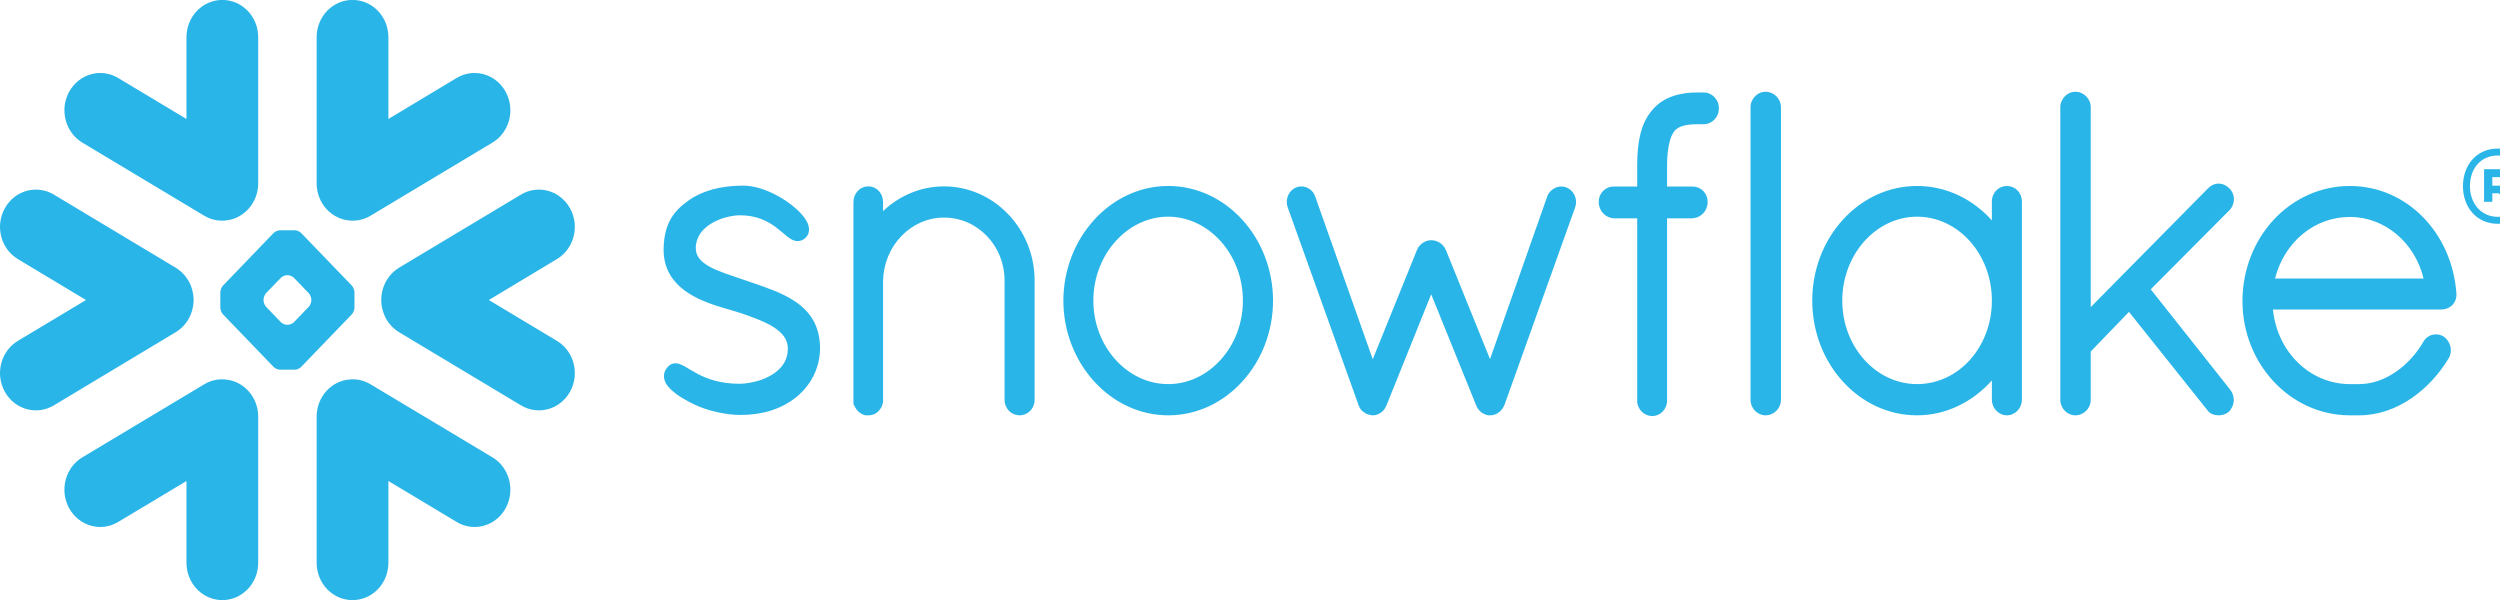 <svg xmlns="http://www.w3.org/2000/svg" width="100" height="24" viewBox="0 0 100 24" fill="none"><path clip-rule="evenodd" d="M62.679 7.509L62.676 7.507C62.676 7.507 62.675 7.506 62.673 7.506C62.604 7.474 62.528 7.458 62.456 7.458C62.339 7.459 62.226 7.495 62.128 7.559C62.028 7.625 61.943 7.721 61.894 7.842V7.845L59.601 14.366L57.834 9.995L57.831 9.993C57.781 9.871 57.692 9.776 57.592 9.711C57.49 9.645 57.372 9.608 57.248 9.608C57.128 9.608 57.016 9.648 56.917 9.712C56.819 9.777 56.731 9.871 56.682 9.993L56.681 9.995L54.91 14.369L52.604 7.85H52.602C52.562 7.724 52.48 7.626 52.383 7.561C52.284 7.495 52.169 7.459 52.049 7.458C51.973 7.458 51.896 7.474 51.823 7.506H51.82L51.817 7.509C51.602 7.613 51.471 7.836 51.47 8.079C51.47 8.156 51.485 8.232 51.513 8.307L54.348 16.22V16.223C54.37 16.282 54.401 16.34 54.447 16.397C54.48 16.438 54.529 16.473 54.579 16.502C54.589 16.511 54.603 16.524 54.625 16.538C54.649 16.554 54.679 16.564 54.71 16.57C54.761 16.587 54.828 16.613 54.918 16.613C55.033 16.613 55.139 16.57 55.234 16.506C55.324 16.444 55.404 16.352 55.448 16.231L55.455 16.226L57.248 11.771L59.044 16.207H59.045C59.087 16.326 59.16 16.419 59.244 16.484C59.333 16.554 59.433 16.597 59.539 16.613H59.614C59.685 16.613 59.755 16.599 59.814 16.575C59.875 16.55 59.925 16.517 59.966 16.485C60.063 16.409 60.137 16.304 60.183 16.187V16.185L63.001 8.307C63.028 8.232 63.043 8.157 63.043 8.08C63.042 7.839 62.905 7.609 62.679 7.509ZM49.716 12.026C49.716 11.097 49.373 10.255 48.827 9.648C48.278 9.039 47.534 8.667 46.726 8.667C45.918 8.667 45.173 9.039 44.625 9.648C44.078 10.255 43.734 11.097 43.734 12.026C43.734 12.954 44.078 13.788 44.625 14.392C45.173 14.998 45.918 15.364 46.726 15.364C47.534 15.364 48.28 14.998 48.827 14.392C49.373 13.788 49.716 12.954 49.716 12.026ZM49.701 8.8C50.459 9.636 50.92 10.783 50.922 12.026C50.92 13.269 50.459 14.415 49.701 15.251C48.948 16.085 47.897 16.613 46.728 16.613C45.568 16.613 44.516 16.085 43.76 15.251C43.004 14.415 42.535 13.269 42.535 12.026C42.535 10.783 43.004 9.636 43.76 8.8C44.516 7.966 45.568 7.439 46.728 7.439C47.897 7.439 48.948 7.966 49.701 8.8ZM37.761 7.455C36.821 7.455 35.963 7.836 35.322 8.444V8.08C35.321 7.913 35.262 7.758 35.157 7.643C35.055 7.531 34.904 7.455 34.739 7.455C34.568 7.455 34.414 7.527 34.307 7.642C34.201 7.756 34.138 7.913 34.138 8.08V16.177L34.163 16.203L34.164 16.207C34.17 16.233 34.187 16.263 34.204 16.291C34.286 16.441 34.42 16.555 34.586 16.605L34.61 16.613H34.739C34.826 16.613 34.913 16.594 34.995 16.554C35.064 16.52 35.129 16.464 35.18 16.394L35.182 16.395C35.188 16.388 35.19 16.379 35.197 16.373C35.2 16.372 35.203 16.369 35.205 16.366C35.237 16.323 35.264 16.279 35.28 16.238C35.298 16.189 35.309 16.143 35.317 16.108L35.322 16.085V11.224C35.34 10.528 35.615 9.9 36.057 9.442C36.495 8.986 37.097 8.703 37.761 8.703C38.437 8.703 39.04 8.986 39.477 9.442C39.916 9.898 40.182 10.525 40.182 11.217V15.991C40.182 16.165 40.254 16.327 40.362 16.438C40.473 16.548 40.625 16.613 40.783 16.613C40.943 16.613 41.094 16.548 41.204 16.438C41.316 16.327 41.384 16.165 41.384 15.991V11.217C41.384 9.156 39.765 7.458 37.761 7.455ZM96.942 11.141C96.6 9.701 95.384 8.675 93.996 8.678C92.573 8.678 91.373 9.682 91.001 11.141H96.942ZM98.257 11.73V11.792C98.257 11.965 98.183 12.12 98.07 12.223C97.958 12.326 97.812 12.379 97.655 12.381H90.918C91.089 14.089 92.402 15.351 93.969 15.364H94.367C94.885 15.366 95.39 15.18 95.835 14.872C96.28 14.567 96.664 14.14 96.935 13.671C96.991 13.571 97.071 13.494 97.158 13.447C97.247 13.397 97.343 13.374 97.439 13.374C97.546 13.374 97.651 13.403 97.744 13.461L97.75 13.464L97.758 13.469C97.927 13.598 98.033 13.795 98.033 14.011C98.033 14.12 98.005 14.232 97.947 14.333L97.945 14.337L97.943 14.338C97.567 14.961 97.053 15.528 96.444 15.94C95.834 16.352 95.126 16.613 94.367 16.613H93.963C92.78 16.604 91.712 16.085 90.941 15.255C90.173 14.428 89.699 13.292 89.699 12.043C89.699 10.773 90.177 9.621 90.951 8.787C91.727 7.954 92.803 7.439 93.996 7.439C95.134 7.439 96.157 7.909 96.914 8.679C97.672 9.449 98.166 10.518 98.255 11.722L98.257 11.73ZM70.621 3.671C70.457 3.671 70.306 3.742 70.198 3.855C70.09 3.966 70.021 4.124 70.021 4.295V15.991C70.021 16.162 70.09 16.318 70.198 16.429C70.306 16.54 70.457 16.613 70.621 16.613C70.962 16.613 71.237 16.334 71.239 15.991V4.295C71.237 3.95 70.962 3.671 70.621 3.671ZM31.36 11.803C30.875 11.565 30.325 11.39 29.776 11.201C29.271 11.023 28.759 10.873 28.394 10.674C28.21 10.572 28.067 10.464 27.974 10.343C27.88 10.222 27.834 10.099 27.831 9.931C27.832 9.701 27.896 9.516 28.004 9.352C28.169 9.107 28.444 8.916 28.745 8.793C29.043 8.669 29.365 8.611 29.595 8.611C30.276 8.612 30.707 8.847 31.038 9.091C31.201 9.215 31.339 9.339 31.469 9.442C31.536 9.496 31.599 9.545 31.671 9.581C31.74 9.616 31.821 9.645 31.909 9.645C31.965 9.645 32.021 9.634 32.072 9.611C32.126 9.589 32.173 9.556 32.218 9.516C32.262 9.473 32.3 9.422 32.327 9.364C32.351 9.305 32.361 9.244 32.361 9.184C32.361 9.073 32.328 8.969 32.279 8.872C32.188 8.7 32.048 8.536 31.87 8.372C31.606 8.128 31.257 7.895 30.882 7.72C30.505 7.544 30.101 7.425 29.717 7.425C28.825 7.425 28.081 7.635 27.54 8.021C27.258 8.223 27.01 8.445 26.835 8.75C26.657 9.056 26.558 9.434 26.545 9.925C26.544 9.947 26.544 9.969 26.544 9.991C26.542 10.468 26.69 10.861 26.922 11.169C27.275 11.633 27.798 11.911 28.311 12.107C28.823 12.304 29.336 12.421 29.659 12.534C30.114 12.691 30.598 12.862 30.95 13.088C31.126 13.203 31.268 13.327 31.365 13.464C31.458 13.604 31.511 13.749 31.513 13.932V13.946C31.512 14.211 31.437 14.419 31.313 14.597C31.126 14.862 30.815 15.057 30.484 15.18C30.155 15.3 29.812 15.351 29.592 15.351C28.814 15.351 28.294 15.156 27.916 14.961C27.727 14.862 27.574 14.765 27.435 14.683C27.366 14.644 27.302 14.608 27.234 14.579C27.168 14.55 27.098 14.532 27.018 14.532C26.969 14.532 26.916 14.541 26.867 14.561C26.817 14.583 26.773 14.613 26.735 14.65C26.683 14.703 26.637 14.762 26.605 14.83C26.573 14.898 26.558 14.969 26.558 15.044C26.558 15.166 26.602 15.277 26.664 15.379C26.762 15.524 26.907 15.655 27.086 15.786C27.272 15.915 27.493 16.042 27.748 16.167C28.314 16.444 29.039 16.589 29.59 16.599H29.592C30.448 16.599 31.188 16.394 31.812 15.917V15.915H31.812C32.422 15.439 32.801 14.73 32.801 13.929C32.801 13.489 32.702 13.116 32.529 12.811C32.267 12.348 31.842 12.043 31.36 11.803ZM79.675 12.026C79.675 11.088 79.335 10.248 78.79 9.641C78.246 9.036 77.5 8.669 76.684 8.667C75.874 8.667 75.131 9.036 74.582 9.641C74.036 10.248 73.691 11.088 73.691 12.026C73.691 12.963 74.036 13.798 74.582 14.4C75.128 15.002 75.874 15.364 76.684 15.364C77.502 15.364 78.249 15.002 78.792 14.402C79.335 13.798 79.675 12.964 79.675 12.026ZM80.696 7.613C80.807 7.724 80.876 7.886 80.876 8.06V15.991C80.876 16.162 80.806 16.318 80.7 16.429C80.591 16.54 80.442 16.613 80.276 16.613C80.111 16.613 79.96 16.54 79.853 16.429C79.745 16.318 79.675 16.162 79.675 15.991V15.217C78.919 16.066 77.858 16.613 76.684 16.613C75.516 16.613 74.463 16.091 73.71 15.255C72.953 14.424 72.49 13.278 72.49 12.026C72.49 10.774 72.953 9.627 73.71 8.795C74.463 7.96 75.516 7.439 76.684 7.439C77.858 7.439 78.919 7.971 79.675 8.815V8.06C79.675 7.886 79.744 7.724 79.855 7.613C79.966 7.503 80.116 7.439 80.276 7.439C80.435 7.439 80.587 7.503 80.696 7.613ZM89.172 8.417C89.292 8.294 89.356 8.131 89.356 7.969C89.356 7.809 89.292 7.65 89.171 7.534H89.172C89.171 7.531 89.168 7.531 89.168 7.531C89.168 7.528 89.166 7.527 89.166 7.527H89.164C89.048 7.408 88.9 7.344 88.746 7.344C88.591 7.344 88.44 7.411 88.324 7.531L83.63 12.285V4.295C83.63 3.95 83.353 3.671 83.012 3.671C82.848 3.671 82.698 3.742 82.59 3.855C82.483 3.966 82.412 4.124 82.412 4.295V15.991C82.412 16.162 82.483 16.318 82.59 16.429C82.698 16.54 82.848 16.613 83.012 16.613C83.353 16.613 83.63 16.334 83.63 15.991V14.061L85.159 12.475L88.275 16.381C88.333 16.471 88.413 16.533 88.492 16.565C88.582 16.601 88.669 16.613 88.747 16.613C88.855 16.613 89.006 16.589 89.139 16.48L89.147 16.476L89.155 16.467C89.279 16.339 89.35 16.169 89.35 15.996C89.35 15.85 89.298 15.701 89.202 15.582V15.58L86.03 11.573L89.169 8.417H89.172ZM68.144 3.698H68.01C67.993 3.698 67.976 3.7 67.957 3.701C67.941 3.7 67.923 3.698 67.906 3.698C67.56 3.698 67.224 3.739 66.909 3.848C66.6 3.955 66.315 4.131 66.094 4.399L66.093 4.398L66.092 4.399V4.4C65.863 4.665 65.713 4.98 65.621 5.339C65.529 5.7 65.491 6.106 65.488 6.568V7.462H64.539C64.21 7.464 63.948 7.738 63.948 8.069C63.946 8.247 64.013 8.411 64.122 8.53C64.231 8.646 64.38 8.722 64.546 8.732H65.488V16.006L65.486 16.023C65.486 16.194 65.555 16.352 65.667 16.464C65.777 16.575 65.931 16.641 66.099 16.641C66.418 16.639 66.681 16.368 66.682 16.023V8.732H67.702C67.866 8.722 68.018 8.651 68.126 8.535C68.237 8.42 68.305 8.258 68.305 8.082V8.058C68.301 7.731 68.038 7.462 67.708 7.462H66.682V6.572C66.689 6.178 66.728 5.883 66.785 5.669C66.84 5.453 66.915 5.317 66.983 5.233C67.049 5.159 67.135 5.097 67.276 5.047C67.417 5 67.613 4.969 67.877 4.969H67.908C67.924 4.969 67.941 4.966 67.955 4.966C67.974 4.966 67.991 4.969 68.01 4.969H68.087H68.144C68.483 4.969 68.756 4.685 68.756 4.334C68.756 3.983 68.483 3.698 68.144 3.698ZM7.679 12.439C7.727 12.28 7.748 12.116 7.744 11.953C7.738 11.836 7.724 11.719 7.692 11.601C7.595 11.237 7.367 10.912 7.024 10.706L2.153 7.783C1.465 7.372 0.589 7.617 0.194 8.33C-0.204 9.043 0.031 9.953 0.718 10.365L3.44 12.001L0.718 13.633C0.031 14.046 -0.204 14.956 0.194 15.671C0.589 16.383 1.465 16.626 2.153 16.215L7.024 13.29C7.353 13.094 7.576 12.785 7.679 12.439ZM9.001 15.178C8.721 15.153 8.43 15.214 8.168 15.373L3.293 18.294C2.607 18.706 2.373 19.621 2.769 20.335C3.167 21.047 4.043 21.292 4.727 20.878L7.459 19.24V22.512C7.459 23.336 8.1 24.004 8.894 24.004C9.685 24.004 10.328 23.336 10.328 22.512V16.663C10.328 15.878 9.743 15.233 9.001 15.178ZM13.993 8.822C14.272 8.846 14.562 8.784 14.824 8.628L19.698 5.704C20.385 5.291 20.618 4.38 20.223 3.665C19.827 2.952 18.951 2.708 18.265 3.12L15.536 4.759V1.487C15.536 0.665 14.894 -0.003 14.1 -0.003C13.306 -0.003 12.666 0.665 12.666 1.487V7.335C12.666 8.119 13.25 8.765 13.993 8.822ZM3.293 5.704L8.168 8.628C8.43 8.784 8.721 8.846 9.001 8.822C9.743 8.765 10.328 8.119 10.328 7.335V1.487C10.328 0.665 9.685 -0.003 8.894 -0.003C8.1 -0.003 7.459 0.665 7.459 1.487V4.759L4.727 3.12C4.043 2.708 3.167 2.952 2.769 3.665C2.373 4.38 2.607 5.291 3.293 5.704ZM12.454 11.989C12.454 11.904 12.405 11.786 12.347 11.723L11.761 11.116C11.703 11.056 11.589 11.006 11.507 11.006H11.484C11.402 11.006 11.289 11.056 11.232 11.116L10.645 11.723C10.586 11.786 10.541 11.904 10.541 11.989V12.013C10.541 12.097 10.586 12.214 10.645 12.275L11.232 12.884C11.29 12.944 11.402 12.993 11.484 12.993H11.507C11.589 12.993 11.703 12.944 11.761 12.884L12.347 12.275C12.405 12.214 12.454 12.097 12.454 12.013V11.989ZM14.074 12.572L12.048 14.675C11.99 14.737 11.878 14.788 11.794 14.788H11.647H11.347H11.198C11.116 14.788 11.002 14.737 10.943 14.675L8.918 12.572C8.86 12.513 8.813 12.394 8.813 12.31V12.155V11.844V11.69C8.813 11.604 8.86 11.485 8.918 11.425L10.943 9.322C11.002 9.26 11.116 9.211 11.198 9.211H11.347H11.647H11.794C11.876 9.211 11.99 9.26 12.048 9.322L14.074 11.425C14.132 11.485 14.179 11.604 14.179 11.69V11.844V12.155V12.31C14.179 12.394 14.132 12.513 14.074 12.572ZM19.698 18.294L14.824 15.373C14.562 15.214 14.272 15.153 13.993 15.178C13.25 15.233 12.666 15.878 12.666 16.663V22.512C12.666 23.336 13.306 24.004 14.1 24.004C14.894 24.004 15.536 23.336 15.536 22.512V19.24L18.265 20.878C18.951 21.292 19.827 21.047 20.223 20.335C20.618 19.621 20.385 18.706 19.698 18.294ZM22.275 10.365L19.553 12.001L22.275 13.633C22.962 14.046 23.198 14.956 22.8 15.671C22.403 16.383 21.526 16.626 20.841 16.215L15.966 13.29C15.641 13.094 15.415 12.785 15.315 12.439C15.267 12.28 15.245 12.116 15.251 11.953C15.254 11.836 15.27 11.719 15.301 11.601C15.399 11.237 15.627 10.912 15.966 10.706L20.841 7.783C21.526 7.372 22.403 7.617 22.8 8.33C23.198 9.043 22.962 9.953 22.275 10.365ZM101.327 7.447C101.327 8.267 100.799 8.952 99.917 8.952C99.04 8.952 98.518 8.261 98.518 7.447C98.518 6.627 99.04 5.943 99.917 5.943C100.799 5.943 101.327 6.627 101.327 7.447ZM101.047 7.447C101.047 6.75 100.6 6.22 99.917 6.22C99.245 6.22 98.798 6.724 98.798 7.447C98.798 8.138 99.245 8.674 99.917 8.674C100.6 8.674 101.047 8.145 101.047 7.447ZM99.363 6.769H99.966C100.295 6.769 100.513 6.956 100.513 7.247C100.513 7.428 100.426 7.563 100.295 7.647L100.531 8.002V8.073H100.19L99.96 7.731H99.693V8.073H99.363V6.769ZM99.96 7.086H99.693V7.428H99.96C100.084 7.428 100.165 7.37 100.165 7.26C100.165 7.144 100.09 7.086 99.96 7.086Z" fill="#29B5E8"></path></svg>